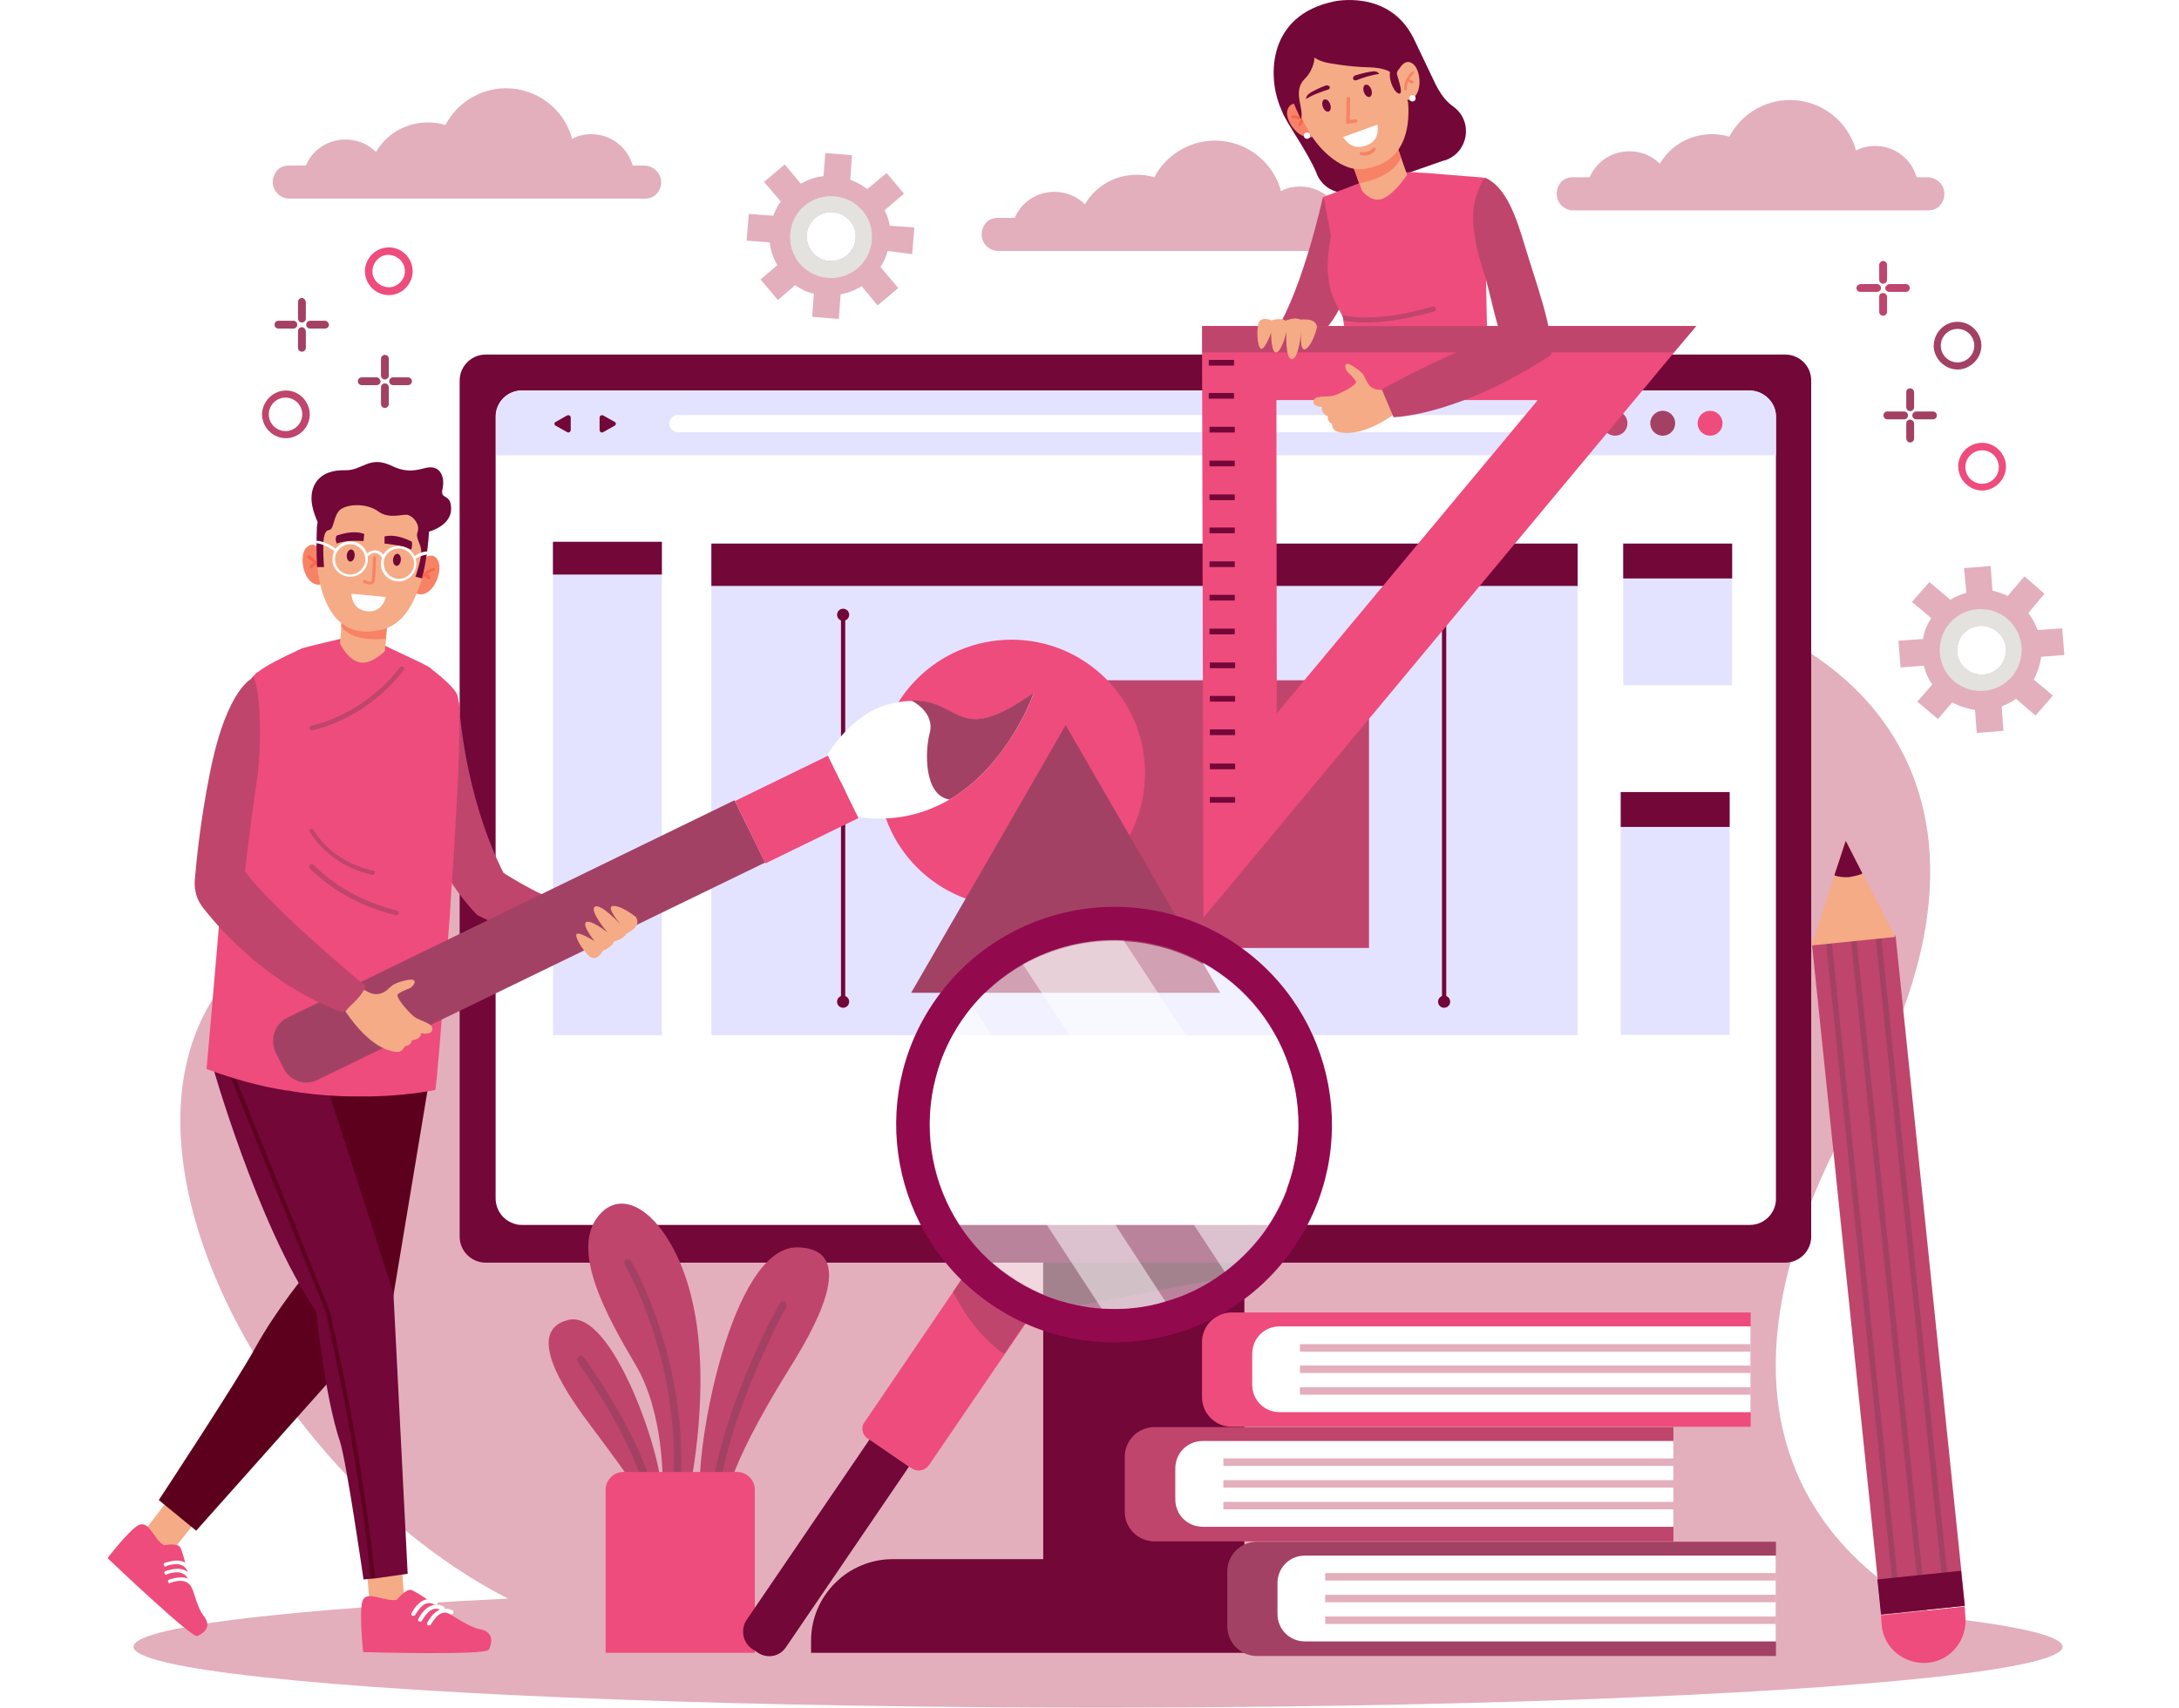 <?xml version="1.0" encoding="utf-8"?>
<!-- Generator: Adobe Illustrator 17.1.0, SVG Export Plug-In . SVG Version: 6.00 Build 0)  -->
<!DOCTYPE svg PUBLIC "-//W3C//DTD SVG 1.1//EN" "http://www.w3.org/Graphics/SVG/1.1/DTD/svg11.dtd">
<svg version="1.1" id="Layer_1" xmlns="http://www.w3.org/2000/svg" xmlns:xlink="http://www.w3.org/1999/xlink" x="0px" y="0px"
	 viewBox="0 307.4 612 479.7" enable-background="new 0 307.4 612 479.7" xml:space="preserve">
<g id="BACKGROUND">
	<rect y="246.1" fill="#FFFFFF" width="612" height="612"/>
</g>
<g id="OBJECTS">
	<g>
		<path fill="#E3AFBC" d="M368.4,484.8c108.8-38.3,220.8,14.8,153.2,133.7c-65.7,115.7,31.1,146.3,31.1,146.3l-395.8-2.1
			C76.4,733.5,7.8,606.8,83.2,566.9c0,0,48-9.2,52.3-42.7c4.3-33.4-14.8-61,16-82S234,426.9,282,467.9
			C318.9,499.6,368.4,484.8,368.4,484.8z"/>
	</g>
	<ellipse fill="#E3AFBC" cx="308.4" cy="770" rx="270.9" ry="17.1"/>
	<g>
		<path fill="#E3AFBC" d="M185.7,358.6c0,1.2-0.5,2.4-1.3,3.3c-0.9,0.9-2,1.3-3.3,1.3H81.3c-2.6,0-4.7-2.1-4.7-4.7
			c0-1.2,0.5-2.4,1.3-3.3c0.9-0.9,2-1.3,3.3-1.3h4.7c1.8-4.3,6.1-7.3,11.1-7.3c3.4,0,6.4,1.3,8.6,3.5c2.9-5,8.3-8.3,14.6-8.3
			c1.7,0,3.3,0.2,4.9,0.7c3.2-6.1,9.7-10.3,17-10.3c8.9,0,16.4,6,18.6,14.2c1.6-0.9,3.4-1.3,5.4-1.3c5.5,0,10.2,3.7,11.6,8.8h3.1
			C183.5,353.9,185.7,356,185.7,358.6z"/>
		<path fill="#E3AFBC" d="M546.1,361.9c0,1.2-0.5,2.4-1.3,3.3c-0.9,0.9-2,1.3-3.3,1.3h-99.6c-2.6,0-4.7-2.1-4.7-4.7
			c0-1.2,0.5-2.4,1.3-3.3s2-1.3,3.3-1.3h4.7c1.8-4.3,6.1-7.3,11.1-7.3c3.4,0,6.4,1.3,8.6,3.5c2.9-5,8.3-8.3,14.6-8.3
			c1.7,0,3.3,0.2,4.9,0.7c3.2-6.1,9.7-10.3,17-10.3c8.9,0,16.4,6,18.6,14.2c1.6-0.9,3.4-1.3,5.4-1.3c5.5,0,10.2,3.7,11.6,8.8h3.1
			C544.1,357.3,546.1,359.3,546.1,361.9z"/>
		<path fill="#E3AFBC" d="M384.6,373.3c0,1.2-0.5,2.4-1.3,3.3s-2,1.3-3.3,1.3h-99.6c-2.6,0-4.7-2.1-4.7-4.7c0-1.2,0.5-2.4,1.3-3.3
			c0.9-0.9,2-1.3,3.3-1.3h4.7c1.8-4.3,6.1-7.3,11.1-7.3c3.4,0,6.4,1.3,8.6,3.5c2.9-5,8.3-8.3,14.6-8.3c1.7,0,3.3,0.2,4.9,0.7
			c3.2-6.1,9.7-10.3,17-10.3c8.9,0,16.4,6,18.6,14.2c1.6-0.9,3.4-1.3,5.4-1.3c5.5,0,10.2,3.7,11.6,8.8h3.1
			C382.5,368.6,384.6,370.8,384.6,373.3z"/>
	</g>
	<g>
		<g>
			<g>
				<g>
					<path fill="#EE4C7C" d="M556.7,431.8c3.7,0,6.7,3.1,6.7,6.7s-3.1,6.7-6.7,6.7s-6.7-3.1-6.7-6.7
						C549.9,434.8,553,431.8,556.7,431.8z M556.7,433.9c-2.6,0-4.7,2.1-4.7,4.7s2.1,4.7,4.7,4.7c2.6,0,4.7-2.1,4.7-4.7
						C561.3,435.8,559.2,433.9,556.7,433.9z"/>
				</g>
				<g>
					<path fill="#A34164" d="M549.8,397.8c3.7,0,6.7,3.1,6.7,6.7s-3.1,6.7-6.7,6.7s-6.7-3.1-6.7-6.7
						C543.2,400.8,546.1,397.8,549.8,397.8z M549.8,399.8c-2.6,0-4.7,2.1-4.7,4.7s2.1,4.7,4.7,4.7c2.6,0,4.7-2.1,4.7-4.7
						S552.4,399.8,549.8,399.8z"/>
				</g>
				<g>
					<g>
						<g>
							<path fill="#BF456D" d="M529.5,388.3c0,0.6,0.5,1.1,1.1,1.1h4.7c0.6,0,1.1-0.5,1.1-1.1s-0.5-1.1-1.1-1.1h-4.7
								C530,387.3,529.5,387.8,529.5,388.3z"/>
						</g>
						<g>
							<path fill="#BF456D" d="M521.4,388.3c0,0.6,0.5,1.1,1.1,1.1h4.7c0.6,0,1.1-0.5,1.1-1.1s-0.5-1.1-1.1-1.1h-4.7
								C521.9,387.3,521.4,387.8,521.4,388.3z"/>
						</g>
					</g>
					<g>
						<g>
							<path fill="#BF456D" d="M527.8,381.8v4.2c0,0.6,0.5,1.1,1.1,1.1s1.1-0.5,1.1-1.1v-4.2c0-0.6-0.5-1.1-1.1-1.1
								S527.8,381.3,527.8,381.8z"/>
						</g>
						<g>
							<path fill="#BF456D" d="M527.8,390.8v4.2c0,0.6,0.5,1.1,1.1,1.1s1.1-0.5,1.1-1.1v-4.2c0-0.6-0.5-1.1-1.1-1.1
								S527.8,390,527.8,390.8z"/>
						</g>
					</g>
				</g>
				<g>
					<g>
						<g>
							<g>
								<path fill="#A34164" d="M537.1,424.1c0,0.6,0.5,1.1,1.1,1.1h4.7c0.6,0,1.1-0.5,1.1-1.1s-0.5-1.1-1.1-1.1h-4.7
									C537.6,423,537.1,423.5,537.1,424.1z"/>
							</g>
							<g>
								<path fill="#A34164" d="M529,424.1c0,0.6,0.5,1.1,1.1,1.1h4.7c0.6,0,1.1-0.5,1.1-1.1s-0.5-1.1-1.1-1.1H530
									C529.4,423,529,423.5,529,424.1z"/>
							</g>
						</g>
						<g>
							<g>
								<path fill="#A34164" d="M535.4,417.6v4.2c0,0.6,0.5,1.1,1.1,1.1s1.1-0.5,1.1-1.1v-4.2c0-0.6-0.5-1.1-1.1-1.1
									C535.7,416.5,535.4,417,535.4,417.6z"/>
							</g>
							<g>
								<path fill="#A34164" d="M535.4,426.4v4.2c0,0.6,0.5,1.1,1.1,1.1s1.1-0.5,1.1-1.1v-4.2c0-0.6-0.5-1.1-1.1-1.1
									C535.7,425.3,535.4,425.8,535.4,426.4z"/>
							</g>
						</g>
					</g>
				</g>
			</g>
		</g>
		<g>
			<g>
				<g>
					<path fill="#BF456D" d="M87,423.8c0,3.7-3.1,6.7-6.7,6.7c-3.7,0-6.7-3.1-6.7-6.7s3.1-6.7,6.7-6.7C84.1,417.1,87,420.3,87,423.8
						z M84.9,423.8c0-2.6-2.1-4.7-4.7-4.7s-4.7,2.1-4.7,4.7s2.1,4.7,4.7,4.7S84.9,426.3,84.9,423.8z"/>
				</g>
				<g>
					<g>
						<path fill="#EE4C7C" d="M115.7,382c0.9,3.5-1.3,7.2-4.9,8.1c-3.5,0.9-7.2-1.3-8.1-4.9c-0.9-3.5,1.3-7.2,4.9-8.1
							S114.8,378.4,115.7,382z M113.6,382.5c-0.6-2.4-3.1-3.9-5.5-3.4c-2.4,0.6-3.9,3.1-3.4,5.5c0.6,2.4,3.1,3.9,5.5,3.4
							C112.7,387.3,114.2,384.9,113.6,382.5z"/>
					</g>
				</g>
				<g>
					<g>
						<g>
							<path fill="#A34164" d="M108.1,415.1c-0.6,0-1.1,0.5-1.1,1.1v4.7c0,0.6,0.5,1.1,1.1,1.1s1.1-0.5,1.1-1.1v-4.7
								C109.2,415.6,108.7,415.1,108.1,415.1z"/>
						</g>
						<g>
							<path fill="#A34164" d="M108.1,407.1c-0.6,0-1.1,0.5-1.1,1.1v4.7c0,0.6,0.5,1.1,1.1,1.1s1.1-0.5,1.1-1.1v-4.7
								C109.2,407.5,108.7,407.1,108.1,407.1z"/>
						</g>
					</g>
					<g>
						<g>
							<path fill="#A34164" d="M114.6,413.4h-4.2c-0.6,0-1.1,0.5-1.1,1.1s0.5,1.1,1.1,1.1h4.2c0.6,0,1.1-0.5,1.1-1.1
								S115.2,413.4,114.6,413.4z"/>
						</g>
						<g>
							<path fill="#A34164" d="M105.8,413.4h-4.2c-0.6,0-1.1,0.5-1.1,1.1s0.5,1.1,1.1,1.1h4.2c0.6,0,1.1-0.5,1.1-1.1
								C106.7,413.9,106.4,413.4,105.8,413.4z"/>
						</g>
					</g>
				</g>
				<g>
					<g>
						<g>
							<g>
								<path fill="#A34164" d="M84.8,399.3c-0.6,0-1.1,0.5-1.1,1.1v4.7c0,0.6,0.5,1.1,1.1,1.1s1.1-0.5,1.1-1.1v-4.7
									C85.8,399.8,85.3,399.3,84.8,399.3z"/>
							</g>
							<g>
								<path fill="#A34164" d="M84.8,391.1c-0.6,0-1.1,0.5-1.1,1.1v4.7c0,0.6,0.5,1.1,1.1,1.1s1.1-0.5,1.1-1.1v-4.7
									C85.8,391.6,85.3,391.1,84.8,391.1z"/>
							</g>
						</g>
						<g>
							<g>
								<path fill="#A34164" d="M91.3,397.5h-4.2c-0.6,0-1.1,0.5-1.1,1.1s0.5,1.1,1.1,1.1h4.2c0.6,0,1.1-0.5,1.1-1.1
									C92.3,398,91.8,397.5,91.3,397.5z"/>
							</g>
							<g>
								<path fill="#A34164" d="M82.4,397.5h-4.2c-0.6,0-1.1,0.5-1.1,1.1s0.5,1.1,1.1,1.1h4.2c0.6,0,1.1-0.5,1.1-1.1
									S83,397.5,82.4,397.5z"/>
							</g>
						</g>
					</g>
				</g>
			</g>
		</g>
	</g>
	<g>
		<rect x="293" y="661.9" fill="#720738" width="56.5" height="108.3"/>
		<path fill="#720738" d="M414.9,771.7H227.8v-3.4c0-12.6,10.3-22.9,22.9-22.9h141.2c12.6,0,22.9,10.3,22.9,22.9v3.4H414.9z"/>
		<polygon fill="#47041C" points="349.6,665.3 293,676 293,661.9 349.6,661.9 		"/>
		<g>
			<path fill="#720738" d="M508.7,414.3v240.5c0,4-3.3,7.3-7.3,7.3h-365c-4,0-7.3-3.3-7.3-7.3V414.3c0-4,3.3-7.3,7.3-7.3h365
				C505.4,407,508.7,410.2,508.7,414.3z"/>
			<path fill="#FFFFFF" d="M498.8,424.4v219.8c0,4-3.3,7.3-7.3,7.3H146.6c-0.9,0-1.7-0.1-2.6-0.5c-2.8-1-4.8-3.8-4.8-7V424.4
				c0-4,3.3-7.3,7.3-7.3h344.7c1,0,2,0.2,2.8,0.5C496.8,418.8,498.8,421.4,498.8,424.4z"/>
			<g>
				<path fill="#E3E3FF" d="M498.8,424.4v10.9H139.3v-10.9c0-4,3.3-7.3,7.3-7.3h344.7C495.5,417.1,498.8,420.4,498.8,424.4z"/>
				<path fill="#FFFFFF" d="M188,426.4L188,426.4c0,1.3,1.1,2.4,2.4,2.4h242.8c1.3,0,2.4-1.1,2.4-2.4l0,0c0-1.3-1.1-2.4-2.4-2.4
					H190.5C189.1,423.9,188,425,188,426.4z"/>
				<g>
					<path fill="#720738" d="M160.3,426.4v1.8c0,0.5-0.6,0.9-1,0.6l-1.6-0.9l-1.6-0.9c-0.5-0.2-0.5-0.9,0-1.1l1.6-0.9l1.6-0.9
						c0.5-0.2,1,0.1,1,0.6V426.4z"/>
					<path fill="#720738" d="M168.4,426.4v1.8c0,0.5,0.6,0.9,1,0.6l1.6-0.9l1.6-0.9c0.5-0.2,0.5-0.9,0-1.1L171,425l-1.6-0.9
						c-0.5-0.2-1,0.1-1,0.6V426.4z"/>
				</g>
				<g>
					<circle fill="#A34164" cx="467" cy="426.3" r="3.5"/>
					<circle fill="#BF456D" cx="453.6" cy="426.3" r="3.5"/>
					<circle fill="#EE4C7C" cx="480.3" cy="426.3" r="3.5"/>
				</g>
			</g>
		</g>
		<g>
			<rect x="155.3" y="459.6" fill="#E3E3FF" width="30.6" height="138.6"/>
			<rect x="155.3" y="459.6" fill="#720738" width="30.6" height="9.2"/>
		</g>
		<g>
			<rect x="455.2" y="529.9" fill="#E3E3FF" width="30.6" height="68.2"/>
			<rect x="455.2" y="529.9" fill="#720738" width="30.6" height="9.8"/>
		</g>
		<g>
			<rect x="455.9" y="460.1" fill="#E3E3FF" width="30.6" height="39.8"/>
			<rect x="455.9" y="460.1" fill="#720738" width="30.6" height="9.8"/>
		</g>
		<g>
			<g>
				<g>
					<g>
						<rect x="199.8" y="460.1" fill="#E3E3FF" width="243.3" height="138.1"/>
						<g>
							<rect x="309.3" y="498.5" fill="#BF456D" width="75.2" height="75.2"/>
							<circle fill="#EE4C7C" cx="284.1" cy="524.6" r="37.5"/>
							<polygon fill="#A34164" points="299.3,586.3 255.9,586.3 277.6,548.8 299.3,511.1 321.1,548.8 342.7,586.3 							"/>
						</g>
						<rect x="199.8" y="460.1" fill="#720738" width="243.3" height="11.9"/>
					</g>
				</g>
			</g>
			<g>
				<g>
					<path fill="#720738" d="M236.8,589.4c-0.4,0-0.6-0.2-0.6-0.6V479.9c0-0.4,0.2-0.6,0.6-0.6s0.6,0.2,0.6,0.6v108.9
						C237.5,589.3,237.1,589.4,236.8,589.4z"/>
				</g>
				<circle fill="#720738" cx="236.8" cy="480.1" r="1.7"/>
				<circle fill="#720738" cx="236.8" cy="588.8" r="1.7"/>
			</g>
			<g>
				<g>
					<path fill="#720738" d="M405.6,589.4c-0.4,0-0.6-0.2-0.6-0.6V479.9c0-0.4,0.2-0.6,0.6-0.6s0.6,0.2,0.6,0.6v108.9
						C406.2,589.3,406,589.4,405.6,589.4z"/>
				</g>
				<circle fill="#720738" cx="405.6" cy="480.1" r="1.7"/>
				<circle fill="#720738" cx="405.6" cy="588.8" r="1.7"/>
			</g>
		</g>
	</g>
	<g>
		<g>
			<g>
				<g>
					<path fill="#F5AB86" d="M47.9,727.9l-7.1,9.2c0,0,1.3,4,6.6,7.2l8.4-10.5L47.9,727.9z"/>
					<g>
						<g>
							<path fill="#EE4C7C" d="M46.1,741.5c0,0,3.3-0.7,4.4,0.4c1.1,1.1,4,16.2,6.6,19.3c2.7,3.3,0,5-1.7,5.8
								c-1.6,0.6-25.2-21.9-25.2-21.9s5.9-7.7,8.6-9.2C41.9,734.2,43.1,739.9,46.1,741.5z"/>
						</g>
						<g>
							<g>
								<path fill="#FFFFFF" d="M46.6,749.8c-0.1,0-0.2-0.1-0.4-0.4s0-0.6,0.4-0.7c0.1,0,2.6-0.9,4.4-0.5c2.6,0.6,3.1,2.7,3.1,2.7
									c0.1,0.4-0.1,0.6-0.5,0.7c-0.4,0.1-0.6-0.1-0.7-0.4c0,0-0.4-1.5-2.2-2c-1.6-0.4-3.7,0.4-3.8,0.4
									C47,749.8,46.8,749.8,46.6,749.8z"/>
							</g>
							<g>
								<path fill="#FFFFFF" d="M46.4,747.5c-0.1,0-0.2-0.1-0.4-0.4c-0.1-0.2,0-0.6,0.4-0.7c0.1,0,2.6-0.9,4.4-0.5
									c2.6,0.6,3.1,2.7,3.1,2.7c0.1,0.4-0.1,0.6-0.5,0.7c-0.4,0.1-0.6-0.1-0.7-0.4c0,0-0.4-1.5-2.2-2c-1.6-0.4-3.7,0.4-3.8,0.4
									C46.6,747.5,46.5,747.5,46.4,747.5z"/>
							</g>
							<g>
								<path fill="#FFFFFF" d="M47.6,752.2c-0.1,0-0.2-0.1-0.4-0.4c-0.1-0.2,0-0.6,0.4-0.7c0.1,0,2.6-0.9,4.4-0.5
									c2.6,0.6,3.1,2.7,3.1,2.7c0.1,0.4-0.1,0.6-0.5,0.7c-0.4,0.1-0.6-0.1-0.7-0.4c0,0-0.4-1.5-2.2-2c-1.6-0.4-3.7,0.4-3.8,0.4
									C47.9,752.2,47.7,752.2,47.6,752.2z"/>
							</g>
						</g>
					</g>
				</g>
				<g>
					<path fill="#5D001E" d="M92.7,604l-6.4,60.8c0,0-8.4,10-14.6,21.2c-5.1,9.4-27.1,42.8-27.1,42.8l10.5,8.6l54.6-61.3l12.1-72.7
						L92.7,604z"/>
				</g>
			</g>
			<g>
				<g>
					<path fill="#F5AB86" d="M102.7,745.4l1.1,11.8c0,0,3.8,2.3,9.9,1.2l-1.1-13.7L102.7,745.4z"/>
					<g>
						<g>
							<path fill="#EE4C7C" d="M111.5,756.8c0,0,2.1-2.8,3.8-2.8c1.7,0.1,14.8,10.2,19.2,11c4.4,0.7,3.7,4,2.8,5.8
								c-0.7,1.7-35.3,0.7-35.3,0.7s-1.2-11.1-0.2-14.3C102.8,753.9,108.1,757.5,111.5,756.8z"/>
						</g>
						<g>
							<g>
								<path fill="#FFFFFF" d="M118.2,762.9c-0.1,0-0.4,0-0.5,0c-0.2-0.1-0.4-0.5-0.2-0.7c0-0.1,1.2-2.4,2.9-3.4
									c2.2-1.3,4.2-0.1,4.2-0.1c0.2,0.1,0.4,0.5,0.1,0.9c-0.1,0.2-0.5,0.4-0.9,0.1c0,0-1.3-0.9-2.9,0.1c-1.3,0.9-2.4,2.9-2.4,2.9
									S118.4,762.8,118.2,762.9z"/>
							</g>
							<g>
								<path fill="#FFFFFF" d="M116.3,761.3c-0.1,0-0.4,0-0.5,0c-0.2-0.1-0.4-0.5-0.2-0.7c0-0.1,1.2-2.4,2.9-3.4
									c2.2-1.3,4.2-0.1,4.2-0.1c0.2,0.1,0.4,0.5,0.1,0.9c-0.1,0.2-0.5,0.4-0.9,0.1c0,0-1.3-0.9-2.9,0.1c-1.3,0.9-2.4,2.9-2.4,2.9
									C116.5,761.2,116.4,761.2,116.3,761.3z"/>
							</g>
							<g>
								<path fill="#FFFFFF" d="M120.7,764c-0.1,0-0.4,0-0.5,0c-0.2-0.1-0.4-0.5-0.2-0.7c0-0.1,1.2-2.4,2.9-3.4
									c2.2-1.3,4.2-0.1,4.2-0.1c0.2,0.1,0.4,0.5,0.1,0.9c-0.1,0.2-0.5,0.4-0.9,0.1c0,0-1.3-0.9-2.9,0.1c-1.3,0.9-2.4,2.9-2.4,2.9
									C120.9,763.9,120.8,764,120.7,764z"/>
							</g>
						</g>
					</g>
				</g>
				<g>
					<g>
						<path fill="#720738" d="M59.4,605.8c0,0,12.7,45.4,29.4,70c0,0,2.4,23.9,6.7,36.6c1.8,5.5,6.6,38.7,6.6,38.7l2.1-0.2l1.2-0.1
							l9.1-1.3l-4-78.8l-20-62.2l-25.8-2l-1.3-0.1L59.4,605.8z"/>
					</g>
					<g>
						<path fill="#5D001E" d="M63.2,606.1l28.3,69.8c0,0.1,4.2,19,6.6,32.3c2.1,11.9,5.3,32.4,6,42.6l1.2-0.1
							c-0.9-10.3-3.9-30.5-6.1-42.6c-2.3-13.3-6.6-32.3-6.6-32.4l-28-69.3L63.2,606.1z"/>
					</g>
				</g>
			</g>
			<path fill="#BF456D" d="M120.1,540.6c3.5,13.7,14,23.9,14,23.9c6,3.1,21.9,9.4,27.5,8.6c-0.2-3.8,0.2-6.5,1-11.1
				c-7.6-0.5-21.2-9.4-21.2-9.4c-11.4-22.8-12.5-48-12.5-48C120.7,512.4,120.1,540.6,120.1,540.6z"/>
			<g>
				<g>
					<g>
						<path fill="#EE4C7C" d="M59.6,589.6c0,0.5-0.1,0.9-0.1,1.3c-0.7,7.8-1.2,13.8-1.5,16.8c7.3,2.7,14.7,4.8,22.2,6
							c0.4,0,0.6,0.1,1,0.1c0.1,0,0.4,0,0.5,0.1c0.4,0.1,0.9,0.1,1.2,0.2c0.5,0.1,0.9,0.1,1.3,0.2c5.1,0.7,10.2,1.1,15.3,1.1
							c1.1,0,2.1,0,3.1,0c0.1,0,0.1,0,0.2,0c0.2,0,0.5,0,0.9,0c0.1,0,0.4,0,0.5,0c6-0.1,12.1-0.7,18.1-1.8c0.1-1.3,0.4-3.3,0.6-5.9
							c0-0.5,0.1-1,0.1-1.5l0,0c0.4-3.5,0.7-8.1,1.1-13.1c0-0.5,0.1-0.9,0.1-1.3c0.2-3.4,0.6-7,0.9-10.8c0-0.5,0.1-0.9,0.1-1.3
							c0.2-3.9,0.6-7.8,0.9-12c0.2-2.4,0.4-5,0.5-7.5c0.1-2.6,0.4-5.1,0.5-7.6c0-0.6,0.1-1.1,0.1-1.7c1.6-24,2.6-46,1.1-48.6
							c-1-1.8-3.4-4-6.4-6.4c-0.4-0.2-0.7-0.6-1.1-0.9c-1.2-1-11.8-5.6-13.1-6.5l-11.4-1.8c-0.1,0-11.4,2.7-11.4,2.8
							c-0.5,0.2-1,0.5-1.5,0.7c-4.3,2-8.4,4-11,6c-0.4,0.2-0.7,0.5-1,0.9c-0.2,0.2-0.5,0.4-0.6,0.6s-0.4,0.5-0.5,1
							c-1.8,4.9-4.4,24.6-6.7,46c-0.1,1.6-0.4,3.1-0.5,4.7c-0.1,0.7-0.1,1.3-0.2,2.1c0,0.5-0.1,1-0.1,1.5c0,0.2,0,0.5-0.1,0.7
							c-0.1,1.2-0.2,2.3-0.4,3.5c-0.1,0.9-0.1,1.7-0.2,2.6C61.3,570.6,60.3,581,59.6,589.6z"/>
					</g>
				</g>
				<g>
					<g>
						<path fill="#BF456D" d="M87,551.4c5.6,5.4,13.5,10.5,24.1,13.1c0.4,0.1,0.9-0.2,0.9-0.6l0,0c0-0.4-0.2-0.6-0.5-0.7
							c-10.4-2.6-18.1-7.5-23.5-12.9c-0.4-0.4-1.1-0.1-1.1,0.4l0,0C86.8,551,86.9,551.3,87,551.4z"/>
					</g>
					<g>
						<path fill="#BF456D" d="M86.9,540.8L86.9,540.8c0,0.1,0,0.2,0.1,0.4c0.4,0.6,0.9,1.2,1.3,1.8c2.7,3.5,7.7,8.2,16.3,10.2h0.1
							c0.2,0,0.5-0.2,0.6-0.5c0.1-0.4-0.1-0.7-0.5-0.7c-9.3-2.1-14.3-7.5-16.8-11.5C87.8,539.9,86.9,540.3,86.9,540.8z"/>
					</g>
					<g>
						<path fill="#BF456D" d="M86.9,512L86.9,512c0,0.4,0.4,0.6,0.7,0.6c7.6-1.8,13.6-5.5,17.5-8.6c5.4-4.3,8.2-8.3,8.3-8.4
							c0.2-0.2,0.1-0.7-0.1-0.9c-0.2-0.2-0.7-0.1-0.9,0.1c-0.1,0.1-8.9,12.7-25.1,16.5C87.1,511.3,86.9,511.8,86.9,512z"/>
					</g>
				</g>
			</g>
			<g>
				<path fill="#720738" d="M120.3,456.8c0,0,6.6-1.6,6.4-6.7c-0.1-4.3-3.2-2.1-2.4-5.4c0.7-3.3-0.6-6.7-4.5-5.9
					c-2.6,0.6-5.3,1.6-9.7-0.5c-6.4-3.1-8.2,1.3-13.1,1.2c-7.2-0.2-9.4,4-9.5,7.5c-0.2,3.5,2.1,7.8,2.1,7.8L120.3,456.8z"/>
				<g>
					<path fill="#F88265" d="M118.2,465c0,0,3.1-3.3,4.8-0.2c1.7,3.2-1.8,11.6-6.6,9.1L118.2,465z"/>
					<g>
						<path fill="#F8664D" d="M117.6,471.3c0.1,0,0.4-0.1,0.4-0.2c1-2.6,3.9-3.4,3.9-3.4c0.2-0.1,0.4-0.2,0.2-0.5
							c-0.1-0.2-0.2-0.4-0.5-0.2c-0.1,0-3.3,1-4.5,4C117.3,470.8,117.4,471.1,117.6,471.3L117.6,471.3z"/>
					</g>
					<g>
						<path fill="#F8664D" d="M120.6,470.1c0.1,0,0.1,0,0.2,0c0.2-0.1,0.2-0.4,0.1-0.6c0,0-0.5-0.9-1.5-1.3c-0.2-0.1-0.5,0-0.6,0.1
							c-0.1,0.2,0,0.5,0.1,0.6c0.7,0.5,1.1,1.1,1.1,1.1C120.3,470,120.4,470.1,120.6,470.1z"/>
					</g>
				</g>
				<g>
					<path fill="#F88265" d="M90.6,462.5c0,0-2.3-3.8-4.7-1.1c-2.3,2.8-0.2,11.8,4.9,10L90.6,462.5z"/>
					<g>
						<path fill="#F8664D" d="M90,468.8c-0.1,0-0.4-0.1-0.4-0.4c-0.5-2.8-3.2-4.2-3.2-4.2c-0.2-0.1-0.2-0.4-0.2-0.6
							c0.1-0.2,0.4-0.2,0.6-0.2c0.1,0.1,3.1,1.6,3.7,4.8C90.5,468.4,90.2,468.6,90,468.8L90,468.8z"/>
					</g>
					<g>
						<g>
							<path fill="#F8664D" d="M87.3,467c-0.1,0-0.1,0-0.2-0.1s-0.2-0.4-0.1-0.6c0,0,0.6-0.7,1.7-1.1c0.2-0.1,0.5,0,0.5,0.2
								c0.1,0.2,0,0.5-0.2,0.5c-0.9,0.2-1.2,0.9-1.2,0.9C87.5,467,87.4,467,87.3,467z"/>
						</g>
					</g>
				</g>
				<path fill="#F5AB86" d="M96.2,479.5l-0.7,8.7c0,0,2.2,4.7,5.6,5.3s7-3.2,7-3.2l0.9-9.1L96.2,479.5z"/>
				<path fill="#F88265" d="M96.2,479.5l-0.4,3.9c2.1,2.8,6.2,3.9,12.5,3.5l0.5-5.6L96.2,479.5z"/>
				<path fill="#F5AB86" d="M89.1,456.3c-0.1,3.4-0.2,7.6,0.1,11.1l0,0l0,0l0,0c0.1,0.9,0.2,1.6,0.4,2.3c0.1,0.4,0.1,0.9,0.2,1.3
					c1.5,6.6,5.4,16.4,17.7,13.2c5.3-1.3,8.3-6.4,10.2-11.9c0.1-0.4,0.2-0.6,0.4-1c0.1-0.2,0.1-0.4,0.2-0.6l0.1-0.2v-0.1l0,0
					c1.2-4.3,1.7-8.7,2-11.9c0.3-3.2-1.2-6.4-3.9-8.2c-7.2-5-15.3-4.2-20.7-2.6C91.9,449,89.4,452.3,89.1,456.3z"/>

					<ellipse transform="matrix(-0.996 -9.081201e-002 9.081201e-002 -0.996 154.616 934.155)" fill="#720738" cx="98.6" cy="463.6" rx="1.1" ry="1.7"/>

					<ellipse transform="matrix(-0.996 -9.082197e-002 9.082197e-002 -0.996 180.429 937.737)" fill="#720738" cx="111.6" cy="464.8" rx="1.1" ry="1.7"/>
				<path fill="#720738" d="M94.5,457.9c0,0,4.4-1.8,7.8-0.5l-0.2,2c0,0-5-0.4-7.5,0.7C94.2,459.3,94.2,458.6,94.5,457.9z"/>
				<path fill="#720738" d="M115.7,459.6c0,0-4.2-2.4-7.7-1.5v2c0,0,5,0.4,7.5,1.7C115.7,461.3,115.8,460.4,115.7,459.6z"/>
				<g>
					<path fill="#F88265" d="M103.6,471.6c-0.7-0.1-1.3-0.4-1.5-0.5s-0.2-0.4-0.1-0.6s0.4-0.2,0.6-0.1c0.4,0.2,1.2,0.5,1.6,0.4
						c0.1,0,0.2-0.1,0.2-0.4c0.2-1.5,0.4-6.2,0.4-6.4c0-0.2,0.2-0.4,0.4-0.4c0.2,0,0.4,0.2,0.4,0.4s0,5-0.4,6.5
						c-0.1,0.6-0.5,0.9-0.7,1C104.2,471.6,103.9,471.6,103.6,471.6z"/>
				</g>
				<path fill="#FFFFFF" d="M108.4,475.1c-0.5,1.6-1.7,4.4-5.3,4c-3.5-0.4-4.3-3.1-4.4-4.9L108.4,475.1z"/>
				<path fill="#720738" d="M89,455.6c-0.1,3.4-0.2,7.6,0.1,11.1H91c0,0-0.2-2.9-0.2-4.8s-0.1-5.4,1.6-5.6c1.6-0.2,1.1-4.3,3.4-5.9
					c2.3-1.5,7.4-1.6,10.5,0.7c3.1,2.3,7.1,0.5,8.4,1c1.5,0.5,3.3,2.7,2.6,4.7c-0.7,1.8,0.9,3.2,1,5.3c0.2,2.1-1.6,7.3-1.6,7.3
					l1.8,0.5c1.2-4.3,1.6-8.7,1.9-11.9c0.6-8.7-1.2-7.3-4-9.1c-7.3-5-15.5-3.3-21-1.7C91.9,448.3,89.3,451.6,89,455.6z"/>
				<g>
					<g>
						<path fill="#FFFFFF" d="M107,465.3c0.2-2.7,2.7-4.8,5.4-4.5c2.7,0.2,4.8,2.7,4.5,5.4c-0.2,2.7-2.7,4.8-5.4,4.5
							C108.8,470.5,106.7,468,107,465.3z M107.8,465.3c-0.2,2.3,1.5,4.4,3.8,4.7c2.3,0.2,4.4-1.5,4.7-3.8c0.2-2.3-1.5-4.4-3.8-4.7
							C110,461.3,108,463,107.8,465.3z"/>
					</g>
					<g>
						<path fill="#FFFFFF" d="M93.4,464c0.2-2.7,2.7-4.8,5.4-4.5c2.7,0.2,4.8,2.7,4.5,5.4c-0.2,2.7-2.7,4.8-5.4,4.5
							C95.1,469.1,93.1,466.8,93.4,464z M94.1,464.1c-0.2,2.3,1.5,4.4,3.8,4.7c2.3,0.2,4.4-1.5,4.7-3.8c0.2-2.3-1.5-4.4-3.8-4.7
							C96.5,460.1,94.4,461.8,94.1,464.1z"/>
					</g>
					<g>
						<path fill="#FFFFFF" d="M120,462.3c0.2,0.2,0,0.7-0.1,0.9c-1.8,0.2-3.2,1.2-3.2,1.2c-0.1,0.1-0.1,0.1-0.2,0.1s-0.2,0-0.2-0.1
							c-0.1-0.1-0.1-0.4,0-0.5C116.2,463.8,117.7,462.4,120,462.3z"/>
					</g>
					<g>
						<path fill="#FFFFFF" d="M94.6,462.3c-0.1,0.1-0.2,0.1-0.4,0.1c-0.1,0-0.1,0-0.2-0.1c0,0-2.6-2-5-2.3c-0.2-0.2-0.2-0.5,0-0.7
							c2.7,0.2,5.4,2.3,5.5,2.4C94.7,461.9,94.7,462.1,94.6,462.3z"/>
					</g>
					<g>
						<path fill="#FFFFFF" d="M103.2,463.8c0,0,1.1-1.2,2.2-1.1c1.2,0.1,2,1.5,2,1.5l0.7-0.4c0-0.1-1-1.7-2.6-1.8
							c-1.6-0.1-2.8,1.2-2.9,1.3L103.2,463.8z"/>
					</g>
				</g>
			</g>
			<g>
				<g>
					<path fill="#A34164" d="M79.6,607.4l-2.2-4.4c-1.7-3.7-0.2-8,3.3-9.7l125.6-61.1l8.6,17.5l-125.6,61
						C85.7,612.6,81.3,611,79.6,607.4z"/>

						<rect x="213.8" y="520.1" transform="matrix(0.438 0.899 -0.899 0.438 606.511 99.663)" fill="#EE4C7C" width="19.5" height="29.1"/>
					<path fill="#FFFFFF" d="M266.7,532c-6.9,4-15.4,6.4-25.7,4.9l-8.6-17.5c0,0,6.7-11.6,17.4-14.2c2.3-0.6,4.4-0.9,6.2-0.9l0,0
						c14.4-0.4,12.4,13.3,34.3-2.2C290.3,502.3,283.4,522.1,266.7,532z"/>
					<path fill="#A34164" d="M266.7,532c-7.3-1.1-6.9-13.7-5.6-18.6c1.6-5.9-4.9-9.1-5.1-9.2c14.4-0.4,12.4,13.3,34.3-2.2
						C290.3,502.3,283.4,522.1,266.7,532z"/>
				</g>
			</g>
			<g>
				<g>
					<path fill="#F5AB86" d="M102.1,585.4l1.8,0.9c1.6,0.7,3.3,0.4,4.7-0.7c0.6-0.5,1.6-1.5,2.1-1.7c1.3-0.7,4.5-1.6,5.4-1.2
						c0.9,0.4,0,1.8-1,2.3c-1,0.4-2.3,0.9-3.3,1.6s2.8,5,4.5,6.4c1.7,1.3,5.6,1.8,5.1,3.7c-0.4,1.7-3.1,0.9-3.1,0.9s0.1,1.8-2.6,2
						c0,0-0.2,1.6-2,1.7c0,0-0.6,1.8-2.4,1.6s-7.3-1.1-14.3-11.4L102.1,585.4z"/>
				</g>
				<path fill="#BF456D" d="M102.7,584.4c0,0-25.7-21.1-33.9-32.2c0,0,1.5-13.2,3.1-23.9c1.1-6.9,1.3-13.8,1-20.7
					c-0.2-3.9-0.7-7.6-1.6-9.9c0,0-7.5,2.2-12.4,27.1c-2.7,13.6-3.7,24.2-4.2,29.9c-0.2,2.8,0.6,5.6,2.4,7.8
					c5.5,7,19.1,22,39.2,29.3C96.2,591.8,101.6,587.8,102.7,584.4z"/>
			</g>
			<path fill="#F5AB86" d="M178.6,565c0,0-3.9-3.2-6.4-3.1c-2.3,0.1,2.2,5.3,2.2,5.3s-5.6-6.1-7.3-5.1c-1.7,1.1,3.5,7.2,3.5,7.2
				s-4.4-3.5-5.9-2.9c-1.5,0.7,2.3,5.4,2.3,5.4s-3.8-2.4-4.9-2.1s1.5,4.7,3.5,6.4c2.1,1.6,3.7-1.6,3.7-1.6s2.9-1.2,3.1-2.6
				c0,0,2.8-0.7,3.5-2.2C176.1,569.5,180.4,567.8,178.6,565z"/>
		</g>
	</g>
	<g>
		<g>
			<g>
				<g>

						<rect x="435.7" y="654.1" transform="matrix(-0.103 -0.995 0.995 -0.103 -77.551 1261.815)" fill="#BF456D" width="189.2" height="23.6"/>
					<g>

							<rect x="428.7" y="665.8" transform="matrix(-0.103 -0.995 0.995 -0.103 -85.944 1255.667)" fill="#A34164" width="189.2" height="1.6"/>

							<rect x="435.7" y="665.1" transform="matrix(-0.103 -0.995 0.995 -0.103 -77.551 1261.816)" fill="#A34164" width="189.2" height="1.6"/>

							<rect x="442.6" y="664.4" transform="matrix(-0.103 -0.995 0.995 -0.103 -69.211 1267.888)" fill="#A34164" width="189.2" height="1.6"/>
					</g>
				</g>
				<g>

						<rect x="534.5" y="743.3" transform="matrix(-0.103 -0.995 0.995 -0.103 -156.225 1369.331)" fill="#720738" width="9.9" height="23.6"/>
				</g>
				<path fill="#EE4C7C" d="M528.3,761.2l0.2,2.8c0.6,6.5,6.5,11.1,13,10.5l0,0c6.5-0.6,11.1-6.5,10.5-13l-0.2-2.8L528.3,761.2z"/>
				<g>
					<polygon fill="#F5AB86" points="532.3,570.6 508.8,573 514.2,556.5 515.3,553.1 518.4,543.4 523.1,552.8 525,556.3 					"/>
					<path fill="#720738" d="M523.1,552.8c-1,0.5-2.2,0.7-3.7,1c-1.7,0.1-3.2-0.1-4.2-0.5l3.2-9.7L523.1,552.8z"/>
				</g>
			</g>
		</g>
	</g>
	<g>
		<path fill="#BF456D" d="M371.6,362.6c0,0-6.7,30.7-15.4,40.6h12.7c0,0,9.2-7,9.5-17.7S371.6,362.6,371.6,362.6z"/>
		<path fill="#720738" d="M405.5,352.5c-8.3,2.9-16.8,5.9-25.1,8.6c-4.3,1.5-8.9-0.7-10.6-4.9c0,0,0,0,0-0.1
			c-2.8-6.6-8.6-14.2-9.8-17.6l0,0c-0.2-0.6-0.5-1.1-0.7-1.7c-3.1-8.2-3.3-25.1,15.4-29c0,0,15.4-3.5,22.3,10.3
			c0,0,3.1,6.5,5.3,11.1c2.4,5.4,4.4,7.1,6.1,8.3c5.4,4.2,4,12.6-2.4,14.9C405.8,352.5,405.6,352.5,405.5,352.5z"/>
		<g>
			<g>
				<path fill="#EE4C7C" d="M373.8,373.4c-0.5,4.3-1.8,8.7,0,15.7c0.6,2.2,1.5,3.9,3.2,7c0.1,0.1,0.1,0.4,0.2,0.5
					c0,0.2,0.1,0.6,0.1,0.9c1.1,7.7,0.9,3.7,0.7,9.9h39.8l-1-50.1l-12.5-1l0,0l-2.2-0.2H402l-3.4-0.2c-0.2,0-0.6,0-0.9-0.1
					c-4.5-0.2-9.2,0.5-13.3,2.1h-0.1l-1.8,0.7h-0.1l-1.8,0.7l-8.8,3.4C372.1,364.8,373.4,371.4,373.8,373.4z"/>
			</g>
			<g>
				<g>
					<path fill="#BF456D" d="M377.2,396.5c0,0.2,0.1,0.6,0.1,0.9c2.2,0.5,9.1,1.5,20.7-1.3c1.5-0.4,3.1-0.7,4.8-1.2
						c0.4-0.1,0.5-0.5,0.5-0.9c-0.1-0.4-0.5-0.5-0.9-0.5c-16.8,5-25.3,2.4-25.5,2.4l0,0C377.1,396.3,377.2,396.4,377.2,396.5z"/>
				</g>
			</g>
		</g>
		<g>
			<g>
				<g>
					<path fill="#F88265" d="M366.3,337.3c0,0-3.7-2.3-4.7,1s4.5,10.3,8.6,6.7L366.3,337.3z"/>
					<circle fill="#FFFFFF" cx="367.1" cy="345.5" r="0.9"/>
					<g>
						<g>
							<path fill="#F8664D" d="M368.3,342.9c-0.1,0-0.4,0-0.5-0.1c-1.6-2.2-4.7-2.2-4.7-2.2c-0.2,0-0.4-0.1-0.4-0.4s0.2-0.4,0.4-0.4
								c0.1,0,3.4,0,5.3,2.6C368.7,342.6,368.5,342.8,368.3,342.9L368.3,342.9z"/>
						</g>
					</g>
					<g>
						<path fill="#F8664D" d="M365.1,342.8c-0.1,0-0.1,0-0.2,0c-0.2,0-0.4-0.2-0.2-0.5c0,0,0.2-0.9,1.1-1.7c0.1-0.1,0.5-0.1,0.6,0
							s0.1,0.4,0,0.6c-0.6,0.6-0.9,1.2-0.9,1.2C365.4,342.6,365.2,342.8,365.1,342.8z"/>
					</g>
				</g>
				<path fill="#F5AB86" d="M391.8,346.8l3.4,9.7c0,0-3.3,5.1-6.6,6.6c-3.4,1.6-6.1-2.2-6.1-2.2l-3.2-9.1L391.8,346.8z"/>
				<path fill="#F88265" d="M392.2,347.8l1.3,3.9c-1.5,3.4-5.3,5.9-11.8,7.2l-2.1-5.9L392.2,347.8z"/>
				<path fill="#F5AB86" d="M366.1,341.6c0.5,0.9,1,1.8,1.5,2.7c3.3,5.9,9.8,11.3,15.2,10.6c11.8-1.5,13.2-11.5,12.7-18.5
					c0-0.7-0.7-1.5-0.9-2.3c-0.4-2.1-0.4-4.7-1-6.9c-0.4-1.6-0.9-3.1-1.3-4.5c-1.2-3.9-4.7-6.6-8.6-6.7c-5.8-0.2-13.8,1-19.5,7.7
					c-2.1,2.4-2.7,6-1.7,9.2C363.3,335.3,364.5,338.4,366.1,341.6z"/>
				<g>
					<path fill="#F88265" d="M381,341.8c0.2-0.1,0.4-0.2,0.2-0.5c0-0.2-0.2-0.4-0.5-0.4l-1.6,0.2l0.1-6c0-0.2-0.2-0.5-0.5-0.5
						c-0.2,0-0.5,0.2-0.5,0.5l-0.1,7.1L381,341.8L381,341.8z"/>
				</g>
				<path fill="#720738" d="M366.5,329.5c-3.5,3.4-0.4,8-1,11c0,0.2-0.1,0.2-0.2,0.2c-1.6-3.2-2.8-6.4-3.7-8.9
					c-1.1-3.2-0.4-6.9,1.8-9.4c6-7,14.6-8.2,20.6-8.1c4.2,0.1,7.7,2.8,8.9,6.9c0.4,1.3,0.9,2.9,1.3,4.5c-0.6,0.6-2.2,1.5-1.8,2.7
					c0.9,3.1,1.5,5.1,0.7,5.3c-1.2,0.1-3.1-3.3-2.7-6.1c0,0-1.6-1.2-6-1.3c-5.8-0.1-11.8-1.3-11.8-1.3s-2.3-0.5-3.5-1.5
					C369.3,323.3,369.2,326.8,366.5,329.5z"/>

					<ellipse transform="matrix(0.942 -0.336 0.336 0.942 -91.59 144.966)" fill="#720738" cx="372.6" cy="336.8" rx="1.1" ry="1.8"/>

					<ellipse transform="matrix(0.942 -0.336 0.336 0.942 -89.503 148.568)" fill="#720738" cx="384.1" cy="332.7" rx="1.1" ry="1.8"/>
				<path fill="#720738" d="M368.1,333.4c0.9-0.5,2.4-1.3,4.3-2c0.5-0.1,1,0.1,1.1,0.5l0,0c0,0.4-0.2,0.6-0.6,0.7
					c-1.3,0.4-4.7,1.6-6,2.6c-0.1-0.2,0-0.5,0.1-0.7C367.2,334,367.6,333.8,368.1,333.4z"/>
				<path fill="#720738" d="M385.3,327.5c-1,0.1-2.8,0.5-4.7,1.1c-0.5,0.2-0.7,0.7-0.5,1.1l0,0c0.1,0.2,0.6,0.4,1,0.2
					c1.2-0.5,4.5-1.6,6.2-1.7c0-0.2-0.2-0.4-0.6-0.6S385.9,327.4,385.3,327.5z"/>
				<path fill="#FFFFFF" d="M377.2,345.9c0.9,1.3,2.8,3.7,6.4,2.4c3.5-1.2,3.5-4,3.3-5.9L377.2,345.9z"/>
				<g>
					<path fill="#F88265" d="M384.5,350.9c-1,0.4-2.1,0.1-2.2,0.1c-0.2,0-0.4-0.2-0.4-0.5s0.2-0.4,0.5-0.4l0,0c0,0,0.9,0.1,1.7-0.1
						c0.9-0.2,1.5-1,1.5-1c0.1-0.2,0.5-0.2,0.6-0.1c0.2,0.1,0.2,0.5,0.1,0.6C386.3,349.8,385.6,350.5,384.5,350.9z"/>
				</g>
			</g>
			<g>
				<path fill="#F5AB86" d="M392.4,328c0,0,1.7-4.7,4.4-2.7c2.7,2,2.9,10.5-2,10.2L392.4,328z"/>
				<circle fill="#FFFFFF" cx="396.7" cy="335" r="0.9"/>
				<g>
					<path fill="#F88265" d="M394.9,332.8c0.1,0,0.2-0.2,0.2-0.4c-0.1-2.6,2-4.4,2-4.4c0.1-0.1,0.1-0.4,0-0.5s-0.4-0.1-0.5,0
						s-2.4,2.1-2.2,5.1C394.4,332.6,394.6,332.8,394.9,332.8L394.9,332.8z"/>
				</g>
				<g>
					<g>
						<path fill="#F88265" d="M396.9,330.8c0.1,0,0.1-0.1,0.1-0.1c0.1-0.1,0.1-0.4-0.1-0.5c0,0-0.7-0.5-1.7-0.6
							c-0.2,0-0.4,0.1-0.4,0.4c0,0.2,0.1,0.4,0.4,0.4c0.9,0.1,1.3,0.5,1.3,0.5C396.7,330.8,396.8,330.8,396.9,330.8z"/>
					</g>
				</g>
			</g>
		</g>
		<g>
			<g>
				<g>
					<path fill="#EE4C7C" d="M476.4,399H337.6l0.4,166.2l132.2-158.8L476.4,399z M358.5,419.8h73.4l-73.3,88L358.5,419.8z"/>
					<g>
						<rect x="339.8" y="531.3" fill="#720738" width="7.1" height="1.6"/>
						<rect x="339.8" y="521.9" fill="#720738" width="7.1" height="1.6"/>
						<rect x="339.8" y="512.3" fill="#720738" width="7.1" height="1.6"/>
						<rect x="339.8" y="502.9" fill="#720738" width="7.1" height="1.6"/>
						<rect x="339.8" y="493.5" fill="#720738" width="7.1" height="1.6"/>
						<rect x="339.7" y="484" fill="#720738" width="7.1" height="1.6"/>
						<rect x="339.7" y="474.5" fill="#720738" width="7.1" height="1.6"/>
						<rect x="339.7" y="465.1" fill="#720738" width="7.1" height="1.6"/>
						<rect x="339.7" y="455.6" fill="#720738" width="7.1" height="1.6"/>
						<rect x="339.7" y="446.3" fill="#720738" width="7.1" height="1.6"/>
						<rect x="339.7" y="436.8" fill="#720738" width="7.1" height="1.6"/>
						<rect x="339.7" y="427.3" fill="#720738" width="7.1" height="1.6"/>
						<rect x="339.5" y="417.8" fill="#720738" width="7.1" height="1.6"/>
						<rect x="339.5" y="408.5" fill="#720738" width="7.1" height="1.6"/>
					</g>
				</g>
				<polygon fill="#BF456D" points="476.4,399 337.7,399 337.7,406.4 470.1,406.4 				"/>
			</g>
		</g>
		<g>
			<path fill="#F5AB86" d="M389.6,416.8l-1.8,0.1c-1.7,0.1-3.1-0.7-3.8-2.2c-0.4-0.6-0.9-1.8-1.2-2.2c-1-1.1-3.4-2.9-4.4-2.9
				c-0.9,0-0.6,1.6,0.1,2.3s1.7,1.6,2.3,2.6c0.6,1-4.2,3.4-6.1,4s-5.5-0.2-5.8,1.5s2.4,1.7,2.4,1.7s-0.6,1.6,1.6,2.6
				c0,0-0.2,1.5,1.2,2.2c0,0,0,1.8,1.6,2.2c1.7,0.4,6.9,1.5,16.4-5.3L389.6,416.8z"/>
			<g>
				<g>
					<g>
						<g>
							<path fill="#BF456D" d="M391.4,424.6c0,0,16.2-0.2,40.5-15.1l3.8-2.4l0,0c0.5-7.5-4.3-20.2-7.6-31.2
								c-2.2-7.3-5.1-16.2-11.1-18.6c-1.1,1.2-3.1,6.5-3.2,9.1c-0.4,6.4,1.5,12.9,2.6,16.4c1.7,5.1,2.9,11.6,4.5,16.8l0.1,0.7
								c-0.2,0-6.6,3.7-15.5,7.7c-9.7,4.4-17.4,8.8-17.4,8.8L391.4,424.6z"/>
						</g>
					</g>
				</g>
			</g>
		</g>
		<path fill="#F5AB86" d="M369.9,399.3c0,0-1.1,4.8-3.1,6.1s-1.3-5.4-1.3-5.4s-0.6,8.1-2.6,8.3c-2,0.2-1.6-7.7-1.6-7.7
			s-1.2,5.4-2.8,5.8c-1.5,0.4-1.5-5.5-1.5-5.5s-1.5,4.2-2.6,4.5s-1.6-4.5-1-7c0.6-2.4,3.7-1,3.7-1s2.9-0.9,3.9,0.1
			c0,0,2.6-1.1,4-0.4C365.2,397.4,369.5,396.3,369.9,399.3z"/>
	</g>
	<g>
		<g>
			<g>
				<path fill="#EE4C7C" d="M491.7,676v32.2H345.9c-4.5,0-8.3-3.7-8.3-8.3v-15.5c0-4.5,3.7-8.3,8.3-8.3h145.8V676z"/>
				<path fill="#FFFFFF" d="M491.7,680.1v24H359.4c-4.3,0-7.7-3.4-7.7-7.7v-8.7c0-4.3,3.4-7.7,7.7-7.7h132.3V680.1z"/>
				<rect x="365.1" y="685" fill="#E3AFBC" width="126.6" height="2.1"/>
				<rect x="365.1" y="691" fill="#E3AFBC" width="126.6" height="2.1"/>
				<rect x="365.1" y="697.1" fill="#E3AFBC" width="126.6" height="2.1"/>
			</g>
			<g>
				<path fill="#BF456D" d="M470,708.2v32.2H324.2c-4.5,0-8.3-3.7-8.3-8.3v-15.5c0-4.5,3.7-8.3,8.3-8.3H470V708.2z"/>
				<path fill="#FFFFFF" d="M470,712.3v24H337.8c-4.3,0-7.7-3.4-7.7-7.7v-8.7c0-4.3,3.4-7.7,7.7-7.7H470V712.3z"/>
				<rect x="343.6" y="717.1" fill="#E3AFBC" width="126.6" height="2.1"/>
				<rect x="343.6" y="723.2" fill="#E3AFBC" width="126.6" height="2.1"/>
				<rect x="343.6" y="729.3" fill="#E3AFBC" width="126.6" height="2.1"/>
			</g>
			<g>
				<path fill="#A34164" d="M498.8,740.4v32.2H353c-4.5,0-8.3-3.7-8.3-8.3v-15.5c0-4.5,3.7-8.3,8.3-8.3h145.8V740.4z"/>
				<path fill="#FFFFFF" d="M498.8,744.5v24H366.5c-4.3,0-7.7-3.4-7.7-7.7v-8.7c0-4.3,3.4-7.7,7.7-7.7h132.3V744.5z"/>
				<rect x="372.2" y="749.3" fill="#E3AFBC" width="126.6" height="2.1"/>
				<rect x="372.2" y="755.4" fill="#E3AFBC" width="126.6" height="2.1"/>
				<rect x="372.2" y="761.5" fill="#E3AFBC" width="126.6" height="2.1"/>
			</g>
		</g>
	</g>
	<g>
		<g>
			<g>
				<path fill="#E3AFBC" d="M256.2,378.8l0.6-7.5l-6.9-0.5c-0.2-1.5-0.7-2.9-1.5-4.3l5.5-4.7L249,356l-5.4,4.5
					c-1.5-1.1-3.1-2-4.8-2.6l0.5-6.9l-7.5-0.6l-0.5,6.5c-2.3,0.2-4.4,1-6.4,2.1l-4.5-5.4l-5.8,4.9l4.7,5.5c-0.9,1.2-1.6,2.6-2.1,4
					l-6.9-0.5l-0.6,7.5l6.5,0.5c0.2,2.3,1,4.4,2.1,6.4l-4.7,4l4.9,5.8l4.8-4.2c1.6,1.1,3.3,2,5.3,2.4l-0.5,6.5l7.5,0.6l0.5-6.9
					c2.1-0.4,4.2-1.2,5.9-2.3l4.5,5.4l5.8-4.9l-5-5.9c0.9-1.3,1.6-2.9,2-4.5L256.2,378.8z M240.3,374.3c-0.2,3.8-3.5,6.6-7.3,6.4
					s-6.6-3.5-6.4-7.3c0.2-3.8,3.5-6.6,7.3-6.4C237.7,367.3,240.6,370.5,240.3,374.3z"/>
				<path fill="#E3E2DF" d="M233.4,362.5c-6.4,0-11.5,5.1-11.5,11.5s5.1,11.5,11.5,11.5s11.5-5.1,11.5-11.5
					C245,367.6,239.8,362.5,233.4,362.5z M240.3,374.3c-0.2,3.8-3.5,6.6-7.3,6.4s-6.6-3.5-6.4-7.3c0.2-3.8,3.5-6.6,7.3-6.4
					C237.7,367.3,240.6,370.5,240.3,374.3z"/>
			</g>
		</g>
		<g>
			<g>
				<path fill="#E3AFBC" d="M552.3,473.9c-1.6,0.5-3.2,1.1-4.5,2l-5.9-5l-4.9,5.6l5.4,4.5c-1.1,1.8-2,3.8-2.3,5.9l-6.9,0.5l0.6,7.5
					l6.5-0.5c0.5,2,1.3,3.7,2.4,5.3l-4.2,4.8l5.8,4.9l4-4.7c2,1.1,4.2,1.8,6.4,2.1l0.5,6.5l7.5-0.6l-0.5-6.9c1.5-0.5,2.8-1.2,4-2.1
					l5.5,4.7l4.9-5.6l-5.4-4.5c1.1-2,1.8-4.2,2.1-6.4l6.5-0.5l-0.6-7.5l-6.9,0.5c-0.6-1.7-1.5-3.3-2.6-4.8l4.5-5.4l-5.6-4.9
					l-4.7,5.5c-1.3-0.6-2.8-1.1-4.3-1.5l-0.5-6.9l-7.5,0.6L552.3,473.9z M563.4,489.6c0.2,3.8-2.6,7.1-6.4,7.3
					c-3.8,0.2-7.1-2.6-7.3-6.4s2.6-7.1,6.4-7.3C559.9,483.1,563.2,485.9,563.4,489.6z"/>
				<path fill="#E3E2DF" d="M556.3,478.5c-6.4,0-11.5,5.1-11.5,11.5s5.1,11.5,11.5,11.5s11.5-5.1,11.5-11.5S562.7,478.5,556.3,478.5
					z M563.4,489.6c0.2,3.8-2.6,7.1-6.4,7.3c-3.8,0.2-7.1-2.6-7.3-6.4s2.6-7.1,6.4-7.3C559.9,483.1,563.2,485.9,563.4,489.6z"/>
			</g>
		</g>
	</g>
	<g>
		<g>
			<g>
				<path fill="#BF456D" d="M194,724.2c0,0-1,1-2.9,1.1c-0.6,0-1.3,0-2.1-0.1c-0.9-0.1-1.8-0.5-2.9-1c0,0,0.5-19.8-7.6-33.4
					c-8-13.6-18.6-32.4-10.2-42.1c8.4-9.7,22.2,3.8,26.6,26.3C199.5,697.6,194,724.2,194,724.2z"/>
			</g>
			<g>
				<path fill="#A34164" d="M191.1,725.3c-0.6,0-1.3,0-2.1-0.1c2.6-35.1-13.3-62.3-13.6-62.5c-0.2-0.5-0.1-1.1,0.4-1.5
					c0.5-0.2,1.1-0.1,1.5,0.4C177.4,661.8,193.6,689.4,191.1,725.3z"/>
			</g>
		</g>
		<g>
			<g>
				<path fill="#BF456D" d="M221.5,692.2c-18.7,30.2-17.4,37.3-17.4,37.3l-2.4-0.5l-2.1-0.4l-2.9-0.5c-1.7-13.5,8.7-70.3,27.1-70.3
					C242.2,658,227.9,682,221.5,692.2z"/>
			</g>
			<g>
				<path fill="#A34164" d="M220.8,674.7c-0.1,0.2-15.9,28.3-19.2,54.2l-2.1-0.4c3.4-26.4,19.2-54.6,19.5-55c0.2-0.5,1-0.7,1.5-0.4
					C220.9,673.6,221.1,674.3,220.8,674.7z"/>
			</g>
		</g>
		<g>
			<g>
				<path fill="#BF456D" d="M185.8,726.9l-2.2,0.6l-2.1,0.6l-1.2,0.4c0.1-0.2-0.9-2.6-14.1-20.2c-5.4-7.2-20-26.8-6.6-30.1
					C172,675,186.2,716.7,185.8,726.9z"/>
			</g>
			<g>
				<path fill="#A34164" d="M183.7,727.5l-2.1,0.6c-3.8-17-19.2-37.8-19.3-38.1c-0.4-0.5-0.2-1.1,0.2-1.5c0.5-0.4,1.1-0.2,1.5,0.2
					C164.6,689.7,179.8,710.1,183.7,727.5z"/>
			</g>
		</g>
		<path fill="#EE4C7C" d="M212,771.7h-41.9v-45.8c0-2.7,2.2-5,5-5H207c2.7,0,5,2.2,5,5V771.7L212,771.7z"/>
	</g>
	<g>
		<path fill="#EE4C7C" d="M243.7,711.5l12.4,8.4c1.6,1.1,3.7,0.6,4.8-0.9l21.3-31.2l8.8-12.9l-18-12.2l-5.3,7.6l-24.8,36.5
			C241.7,708.3,242.1,710.5,243.7,711.5z"/>
		<path fill="#BF456D" d="M267.7,670.3c2.7,5.5,7.2,12.4,14.3,17.5l8.8-12.9l-18-12.2L267.7,670.3z"/>
		<path fill="#720738" d="M211.1,770.5l1.8,1.2c2.6,1.7,6,1.1,7.8-1.5l34.6-50.8l-11.1-7.6l-34.6,50.8
			C208,765.2,208.6,768.7,211.1,770.5z"/>
		<g>
			<path fill="#93094E" d="M262.5,588.6c-19.2,27.8-12.1,65.9,15.7,85.1c27.8,19.2,65.9,12.1,85.1-15.7s12.1-65.9-15.7-85.1
				C319.8,553.8,281.8,560.8,262.5,588.6z M270.3,593.8c16.2-23.5,48.5-29.5,72-13.2c23.5,16.2,29.5,48.5,13.2,72
				c-16.2,23.5-48.5,29.5-72,13.2C260,649.8,254.1,617.3,270.3,593.8z"/>
			<path opacity="0.5" fill="#FFFFFF" enable-background="new    " d="M262.2,612.8c-5.9,27.9,12.2,55.4,40.1,61.2
				c2.4,0.5,4.8,0.9,7.2,1c6.1,0.4,12.2-0.2,17.9-2c6-1.7,11.5-4.5,16.4-8.2c7.7-5.8,14-13.7,17.5-23.1c1-2.4,1.7-5,2.2-7.7
				c5.9-27.9-12.2-55.4-40.1-61.2c-2.7-0.6-5.4-0.9-8-1c-10-0.5-19.8,2-28.3,6.7c-5.4,3.1-10.2,7.1-14.1,11.8
				c-3.8,4.5-6.9,9.8-8.9,15.7C263.4,607.9,262.8,610.3,262.2,612.8z"/>
			<path opacity="0.5" fill="#FFFFFF" enable-background="new    " d="M287.3,578.3l56.7,86.4c7.7-5.8,14-13.7,17.5-23.1l-45.9-70
				C305.4,571.1,295.7,573.5,287.3,578.3z"/>
			<path opacity="0.5" fill="#FFFFFF" enable-background="new    " d="M264.1,605.8l45.3,69.2c6.1,0.4,12.2-0.2,17.9-2l-54.1-83
				C269.4,594.8,266.3,600,264.1,605.8z"/>
		</g>
	</g>
</g>
<g id="DESIGNED_BY_FREEPIK">
</g>
</svg>
